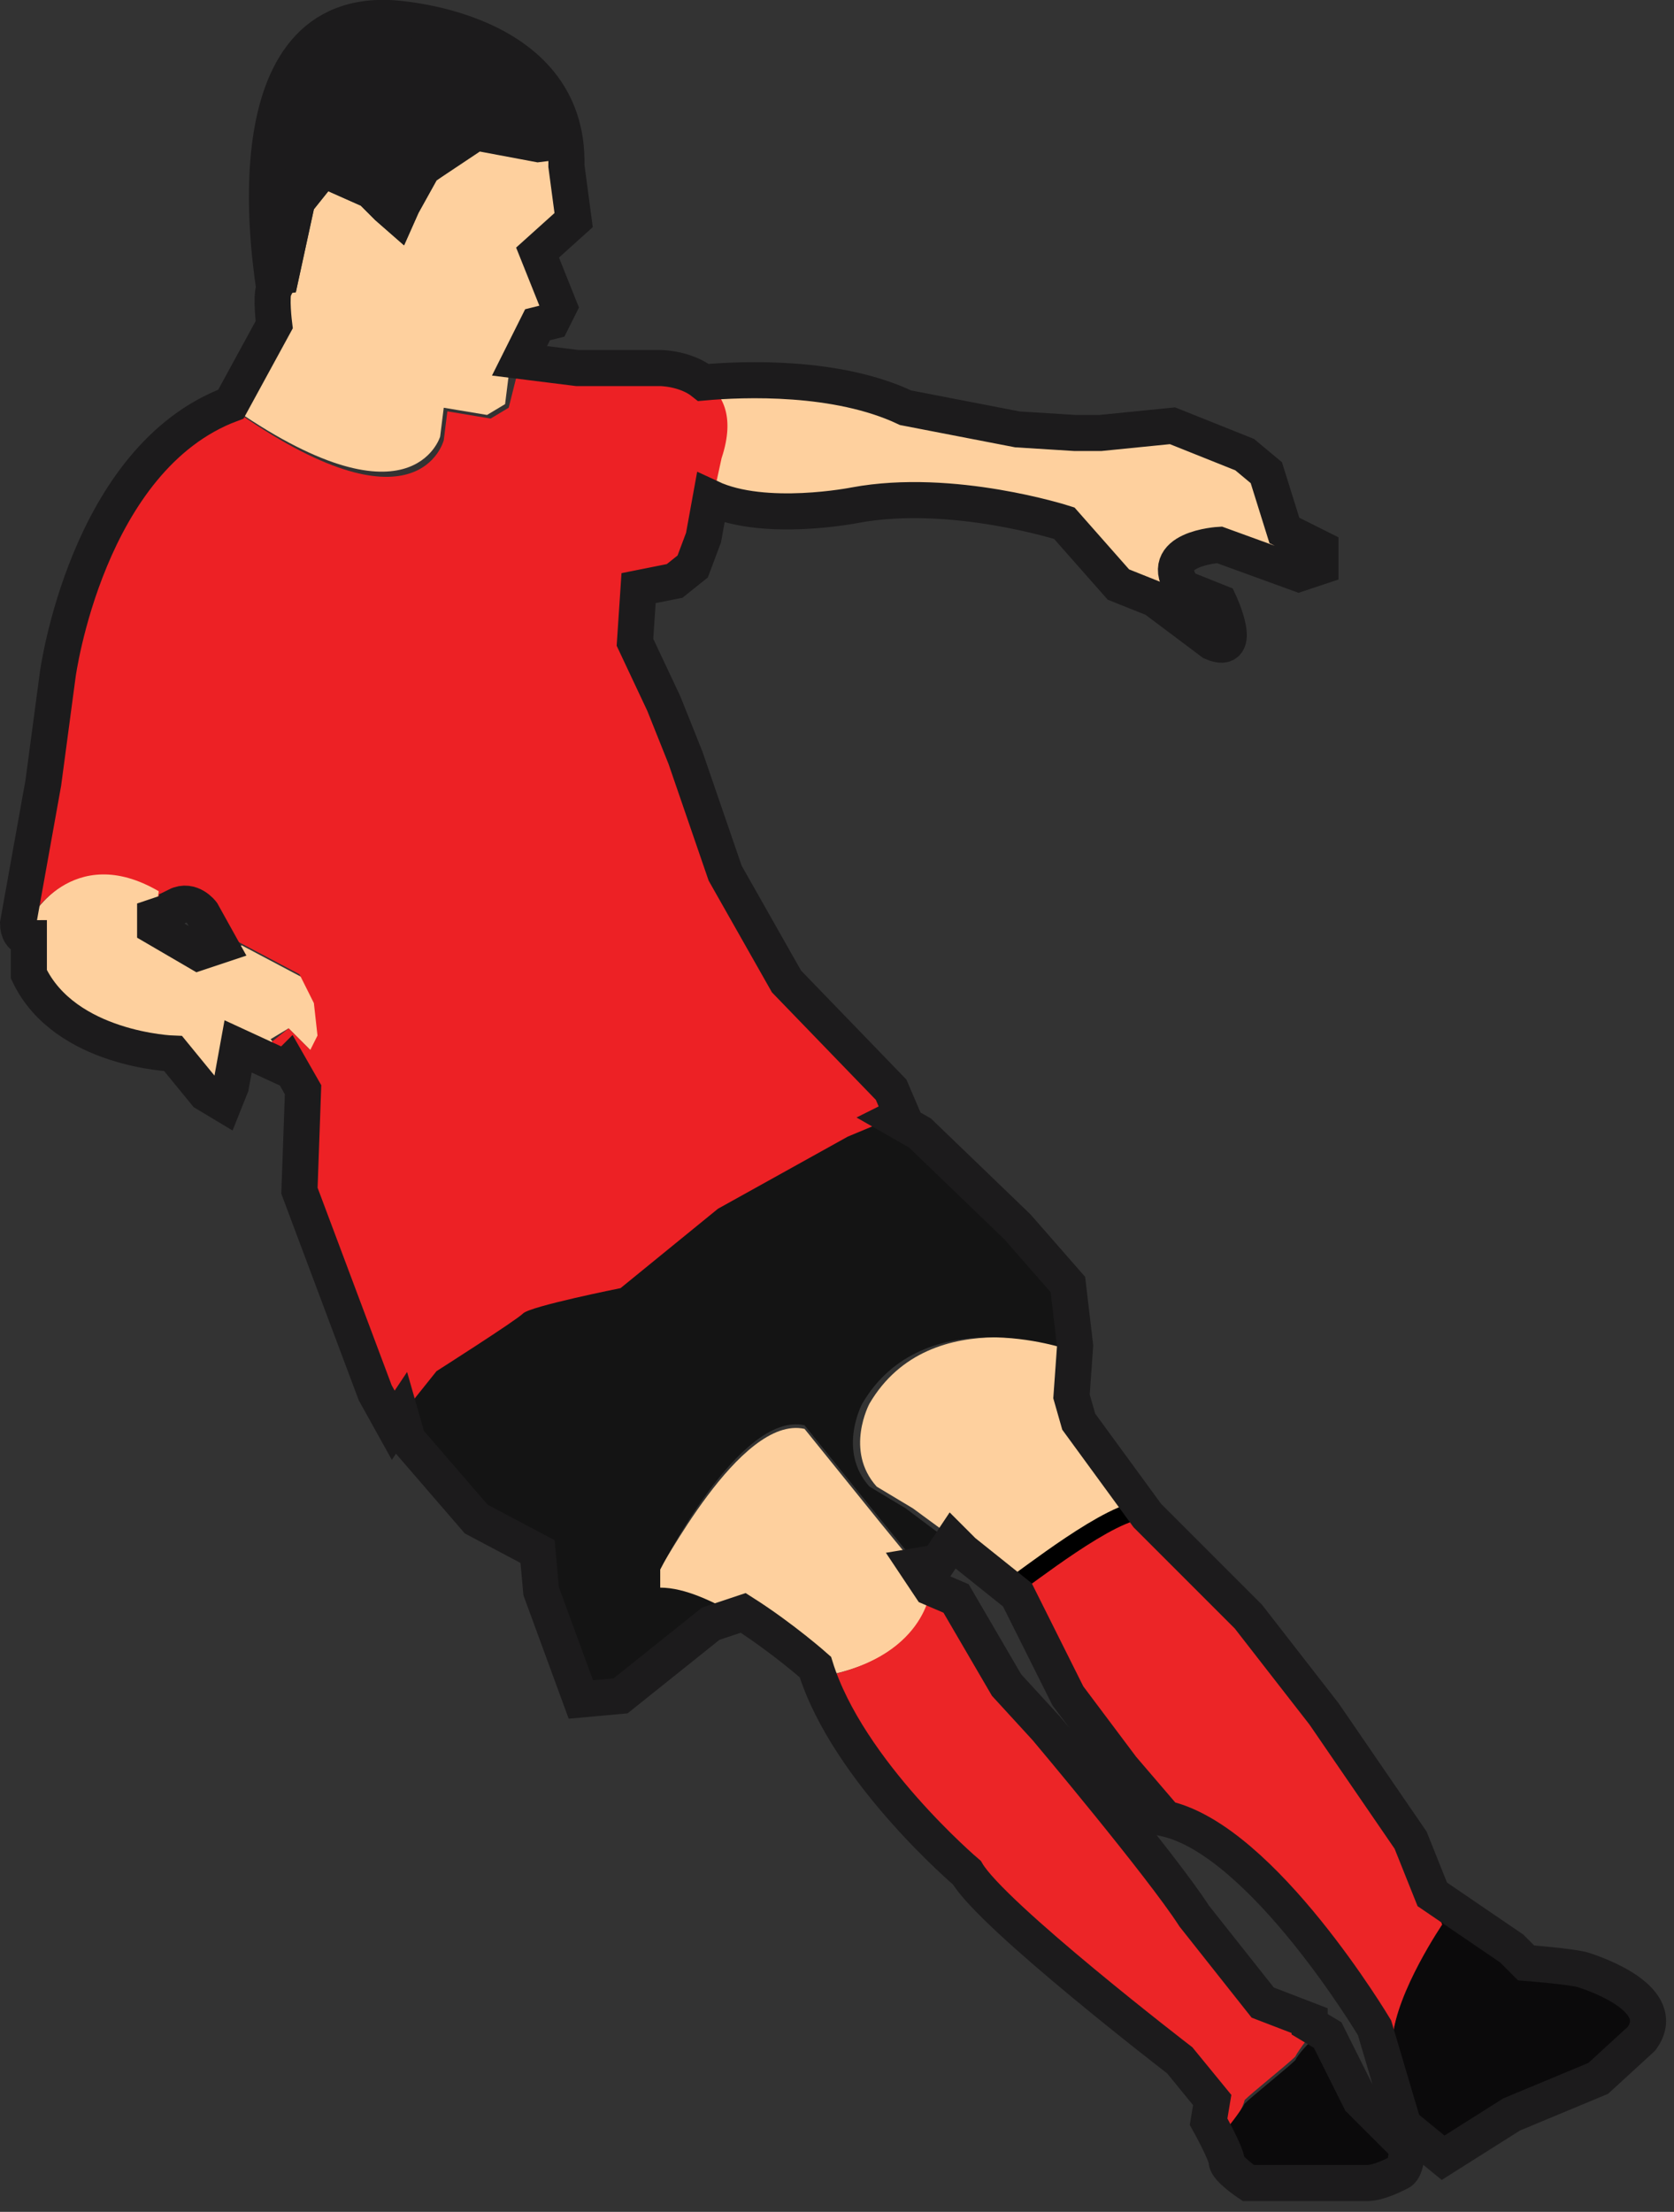 <?xml version="1.0" encoding="utf-8"?>
<!-- Generator: Adobe Illustrator 19.0.0, SVG Export Plug-In . SVG Version: 6.00 Build 0)  -->
<svg version="1.1" id="Livello_1" xmlns="http://www.w3.org/2000/svg" xmlns:xlink="http://www.w3.org/1999/xlink" x="0px" y="0px"
	 viewBox="0 0 46.4 61.3" style="enable-background:new 0 0 46.4 61.3;" xml:space="preserve">
<rect x="0" y="0" width="46.4" height="61.3" fill="#333333" stroke="none"/>
<style type="text/css">
	.st0{fill:#FED09E;}
	.st1{fill:#ED2125;}
	.st2{fill:#141414;}
	.st3{fill:#EC2527;}
	.st4{fill:#FFFFFF;stroke:#000000;}
	.st5{fill:#0B0A0B;}
	.st6{fill:#1C1B1C;}
	.st7{fill:none;stroke:#1C1B1C;}
</style>
<g id="XMLID_29_">
	<g id="XMLID_33_">
		<path id="XMLID_46_" class="st0" d="M4.5,24.7l-0.2,1.1l1.3,0.8l1.1-0.4l1.7,0.9l0.4,0.8l0.1,0.9l-0.2,0.4L8,28.5l-0.5,0.3L8,29.4
			l-0.3,0.4l-1.3-0.6l-0.2,1.1l-0.2,0.5l-0.5-0.3l-0.9-1.1c0,0-3-0.2-4-2.2l0.1-1.5C0.8,25.5,2,23.2,4.5,24.7z"/>
		<path id="XMLID_45_" class="st0" d="M29.8,37.4c0,0-4-1.4-5.7,1.5c0,0-0.7,1.3,0.2,2.3l1,0.6l1.5,1.1l1.5,1.2c0,0,2.7-2.2,3.6-2.1
			l-1.9-2.6l-0.2-0.7L29.8,37.4z"/>
		<path id="XMLID_44_" class="st0" d="M22.3,39.6l2.1,2.6l0.9,1.1l0.5,0.8c0,0-0.2,2-3.3,2.4c0,0-2.6-2.4-4.3-2.4v-0.5
			C18.3,43.6,20.5,39.2,22.3,39.6z"/>
		<path id="XMLID_43_" class="st0" d="M19.7,13.8l0.2-1.1c0.4-1.2,0-1.8-0.4-2.1c1.2-0.1,3.7-0.2,5.6,0.7l3.1,0.6l1.6,0.1l0.8,0.2
			l2-0.2l2,0.8l0.6,0.5l0.5,1.6l1,0.5v0.5l-0.6,0.2l-2.2-0.8c0,0-1.8,0.2-1,1.2l1,0.4c0,0,0.8,1.5-0.2,1.1L32,16.6l-1-0.4l-1.5-1.7
			c0,0-3.1-1.1-5.8-0.5C23.7,14,21.1,14.5,19.7,13.8z"/>
		<path id="XMLID_42_" class="st1" d="M1.2,21.8l0.4-3c0,0,0.8-6,4.8-7.5c5.2,3.7,5.9,0.9,5.9,0.9l0.1-0.8l1.2,0.2l0.5-0.3l0.2-0.8
			l0.2-0.4l1.6,0.2l2.3-0.1c0,0,2.4,0.1,1.6,2.5l-0.5,2.3l-0.3,0.8l-0.5,0.4l-1,0.2l-0.1,1.5l0.8,1.7L19,21l1.1,3.3l1.7,3l2.9,3
			l0.3,0.7l-1.4,0.6l-3.6,2l-2.7,2.2c0,0-2.5,0.5-2.7,0.7c-0.2,0.2-2.4,1.6-2.4,1.6l-1.4,1.7l-0.5-0.9l-2.1-5.6l0.1-2.8l-0.4-0.7
			L8,29.4l-0.5-0.5L8,28.5l0.6,0.6l0.2-0.4l-0.1-0.9l-0.4-0.8l-1.7-0.9l-0.5,0.2l-0.5-0.9c0,0-0.3-0.5-0.7-0.2
			c-0.1,0-0.3,0.2-0.6,0.3l0.1-0.8c-2.4-1.4-3.6,0.8-3.6,0.8l0,0.5c-0.2-0.1-0.3-0.2-0.3-0.4L1.2,21.8z"/>
		<path id="XMLID_41_" class="st2" d="M12.1,38c0,0,2.2-1.4,2.4-1.6c0.2-0.2,2.7-0.7,2.7-0.7l2.7-2.2l3.6-2l1.2-0.5l0.7,0.4l2.7,2.6
			l1.3,1.7l0.2,1.7c0,0-4-1.4-5.7,1.5c0,0-0.7,1.3,0.2,2.3l1,0.6l1.2,0.9L26,43.3l-0.6,0.1l-0.1-0.2l-0.9-1.1l-2.1-2.6
			c-1.8-0.4-4,4-4,4v0.5c0.7,0,1.5,0.4,2.2,0.8l-0.9,0.3l-2.5,2l-1.1,0.1l-1.1-3l-0.1-1.1L13,42.4l-1.9-2.2l-0.2-0.7L12.1,38z"/>
		<path id="XMLID_40_" class="st3" d="M25.8,44l0.7,0.2l1.4,2.4l1.1,1.2c0,0,3.2,3.7,4.1,5.2l1.9,2.4l1.4,0.9c0,0-0.4,0.5-0.5,0.7
			c-0.2,0.2-1.2,1-1.4,1.2C34.4,58.6,34,59,34,59l-1.3-1.6c0,0-5.2-4-5.9-5.2c0,0-3.4-2.8-4.2-5.7C25.7,46,25.8,44,25.8,44z"/>
		<path id="XMLID_39_" class="st4" d="M31.8,42.1l2.8,2.8l2.1,2.7l2.4,3.5l0.9,2.3c0,0-1.3,1.9-1.4,3.1l-0.4-0.4
			c0,0-3.1-5.2-5.8-5.8l-1.2-1.4l-1.5-2l-1.1-2.2l-0.3-0.6C28.5,44,31,42,31.8,42.1z"/>
		<path id="XMLID_38_" class="st3" d="M31.8,42.1l2.8,2.8l2.1,2.7l2.4,3.5l0.9,2.3c0,0-1.3,1.9-1.4,3.1l-0.4-0.4
			c0,0-3.1-5.2-5.8-5.8l-1.2-1.4l-1.5-2l-1.1-2.2l-0.3-0.6C28.5,44,31,42,31.8,42.1z"/>
		<path id="XMLID_37_" class="st5" d="M34,59c0,0,0.4-0.5,0.5-0.7c0.2-0.2,1.2-1,1.4-1.2c0.1-0.2,0.4-0.5,0.5-0.6l0.5,0.3l0.9,1.8
			l1.3,1.3c0,0,0,0.6-0.2,0.7c-0.2,0.1-0.6,0.3-0.9,0.3c-0.3,0-3.3,0-3.3,0S34,60.5,34,60.2c0-0.2-0.5-1.1-0.5-1.1l0.1-0.6L34,59z"
			/>
		<path id="XMLID_36_" class="st5" d="M40,53.3l-0.3-0.8l2.2,1.5l0.6,0.2c0,0,1.3,0.2,1.6,0.2c0.3,0.1,2.4,0.8,1.6,1.9l-1.2,1.1
			l-2.4,1l-1.9,1.2L39,58.8l-0.8-2.7l0.4,0.4C38.7,55.2,40,53.3,40,53.3z"/>
		<path id="XMLID_35_" class="st0" d="M8.7,5.8l0.4-0.5L10,5.7l0.4,0.4l0.8,0.7l0.4-0.9L12.1,5l1.2-0.9l1.6,0.3l0.8-0.1
			c0,0.1,0,0.2,0,0.2l0.2,1.5l-1,0.9l0.6,1.5l-0.2,0.4L14.9,9l-0.8,1.4L14,11.2l-0.5,0.3l-1.2-0.2l-0.1,0.8c0,0-0.8,2.7-5.9-0.9
			L7.6,9c0,0-0.1-0.5,0-0.8l0.6-0.1L8.7,5.8z"/>
		<path id="XMLID_34_" class="st6" d="M10.8,0.5c0,0,4.8,0.2,4.9,3.9l-0.8,0.1l-1.6-0.3L12.1,5l-0.5,0.9l-0.4,0.9l-0.8-0.7L10,5.7
			L9.1,5.3L8.7,5.8L8.2,8.1L7.5,8.2c0-0.1,0-0.1,0-0.1C7.6,7.8,6.2,0.3,10.8,0.5z"/>
	</g>
	<path id="XMLID_30_" class="st7" d="M0.8,26l0,1c1,2.1,4,2.2,4,2.2l0.9,1.1l0.5,0.3l0.2-0.5l0.2-1.1l1.3,0.6l0.1-0.1l0.4,0.7
		l-0.1,2.8l2.1,5.6l0.5,0.9l0.2-0.3l0.2,0.7l1.9,2.2l1.7,0.9l0.1,1.1l1.1,3l1.1-0.1l2.5-2l0.9-0.3c1.1,0.7,2,1.5,2,1.5c0,0,0,0,0,0
		c0.9,2.9,4.2,5.7,4.2,5.7c0.7,1.2,5.9,5.2,5.9,5.2l0.9,1.1l-0.1,0.6c0,0,0.5,0.9,0.5,1.1c0,0.2,0.6,0.6,0.6,0.6s3,0,3.3,0
		c0.3,0,0.7-0.2,0.9-0.3c0.2-0.1,0.2-0.7,0.2-0.7l-1.3-1.3l-0.9-1.8l-0.5-0.3c0,0,0-0.1,0-0.1L35,55.5l-1.9-2.4
		c-0.9-1.4-4.1-5.2-4.1-5.2l-1.1-1.2l-1.4-2.4L25.8,44l-0.4-0.6l0.6-0.1l0.4-0.6l0.3,0.3l1.5,1.2c0,0,0,0,0,0l0.3,0.6l1.1,2.2l1.5,2
		l1.2,1.4c2.7,0.6,5.8,5.8,5.8,5.8l0.8,2.7l1.1,0.9l1.9-1.2l2.4-1l1.2-1.1c0.8-1.1-1.3-1.8-1.6-1.9c-0.3-0.1-1.6-0.2-1.6-0.2
		L41.9,54l-2.2-1.5L39.1,51l-2.4-3.5l-2.1-2.7l-2.8-2.8l-1.9-2.6l-0.2-0.7l0.1-1.4l-0.2-1.7L28.2,34l-2.7-2.6l-0.7-0.4l0.2-0.1
		l-0.3-0.7l-2.9-3l-1.7-3L19,21l-0.6-1.5l-0.8-1.7l0.1-1.5l1-0.2l0.5-0.4l0.3-0.8l0.2-1.1c1.5,0.7,4,0.2,4,0.2
		c2.7-0.5,5.8,0.5,5.8,0.5l1.5,1.7l1,0.4l1.6,1.2c0.9,0.4,0.2-1.1,0.2-1.1l-1-0.4c-0.8-1.1,1-1.2,1-1.2l2.2,0.8l0.6-0.2v-0.5l-1-0.5
		l-0.5-1.6l-0.6-0.5l-2-0.8l-2,0.2L29.8,12l-1.6-0.1l-3.1-0.6c-1.9-0.9-4.5-0.8-5.6-0.7c-0.5-0.4-1.2-0.4-1.2-0.4L16,10.2L14.4,10
		l0.5-1l0.4-0.1l0.2-0.4L14.9,7l1-0.9l-0.2-1.5c0.1-3.9-4.9-4.1-4.9-4.1C6.2,0.3,7.6,7.8,7.6,8c-0.1,0.2,0,1,0,1l-1.2,2.2
		c-4,1.5-4.8,7.5-4.8,7.5l-0.4,3l-0.7,3.9C0.5,25.8,0.6,26,0.8,26z M4.3,25.7l0-0.3c0.3-0.1,0.6-0.2,0.6-0.3
		c0.4-0.2,0.7,0.2,0.7,0.2l0.5,0.9l-0.6,0.2L4.3,25.7z"/>
</g>
</svg>
